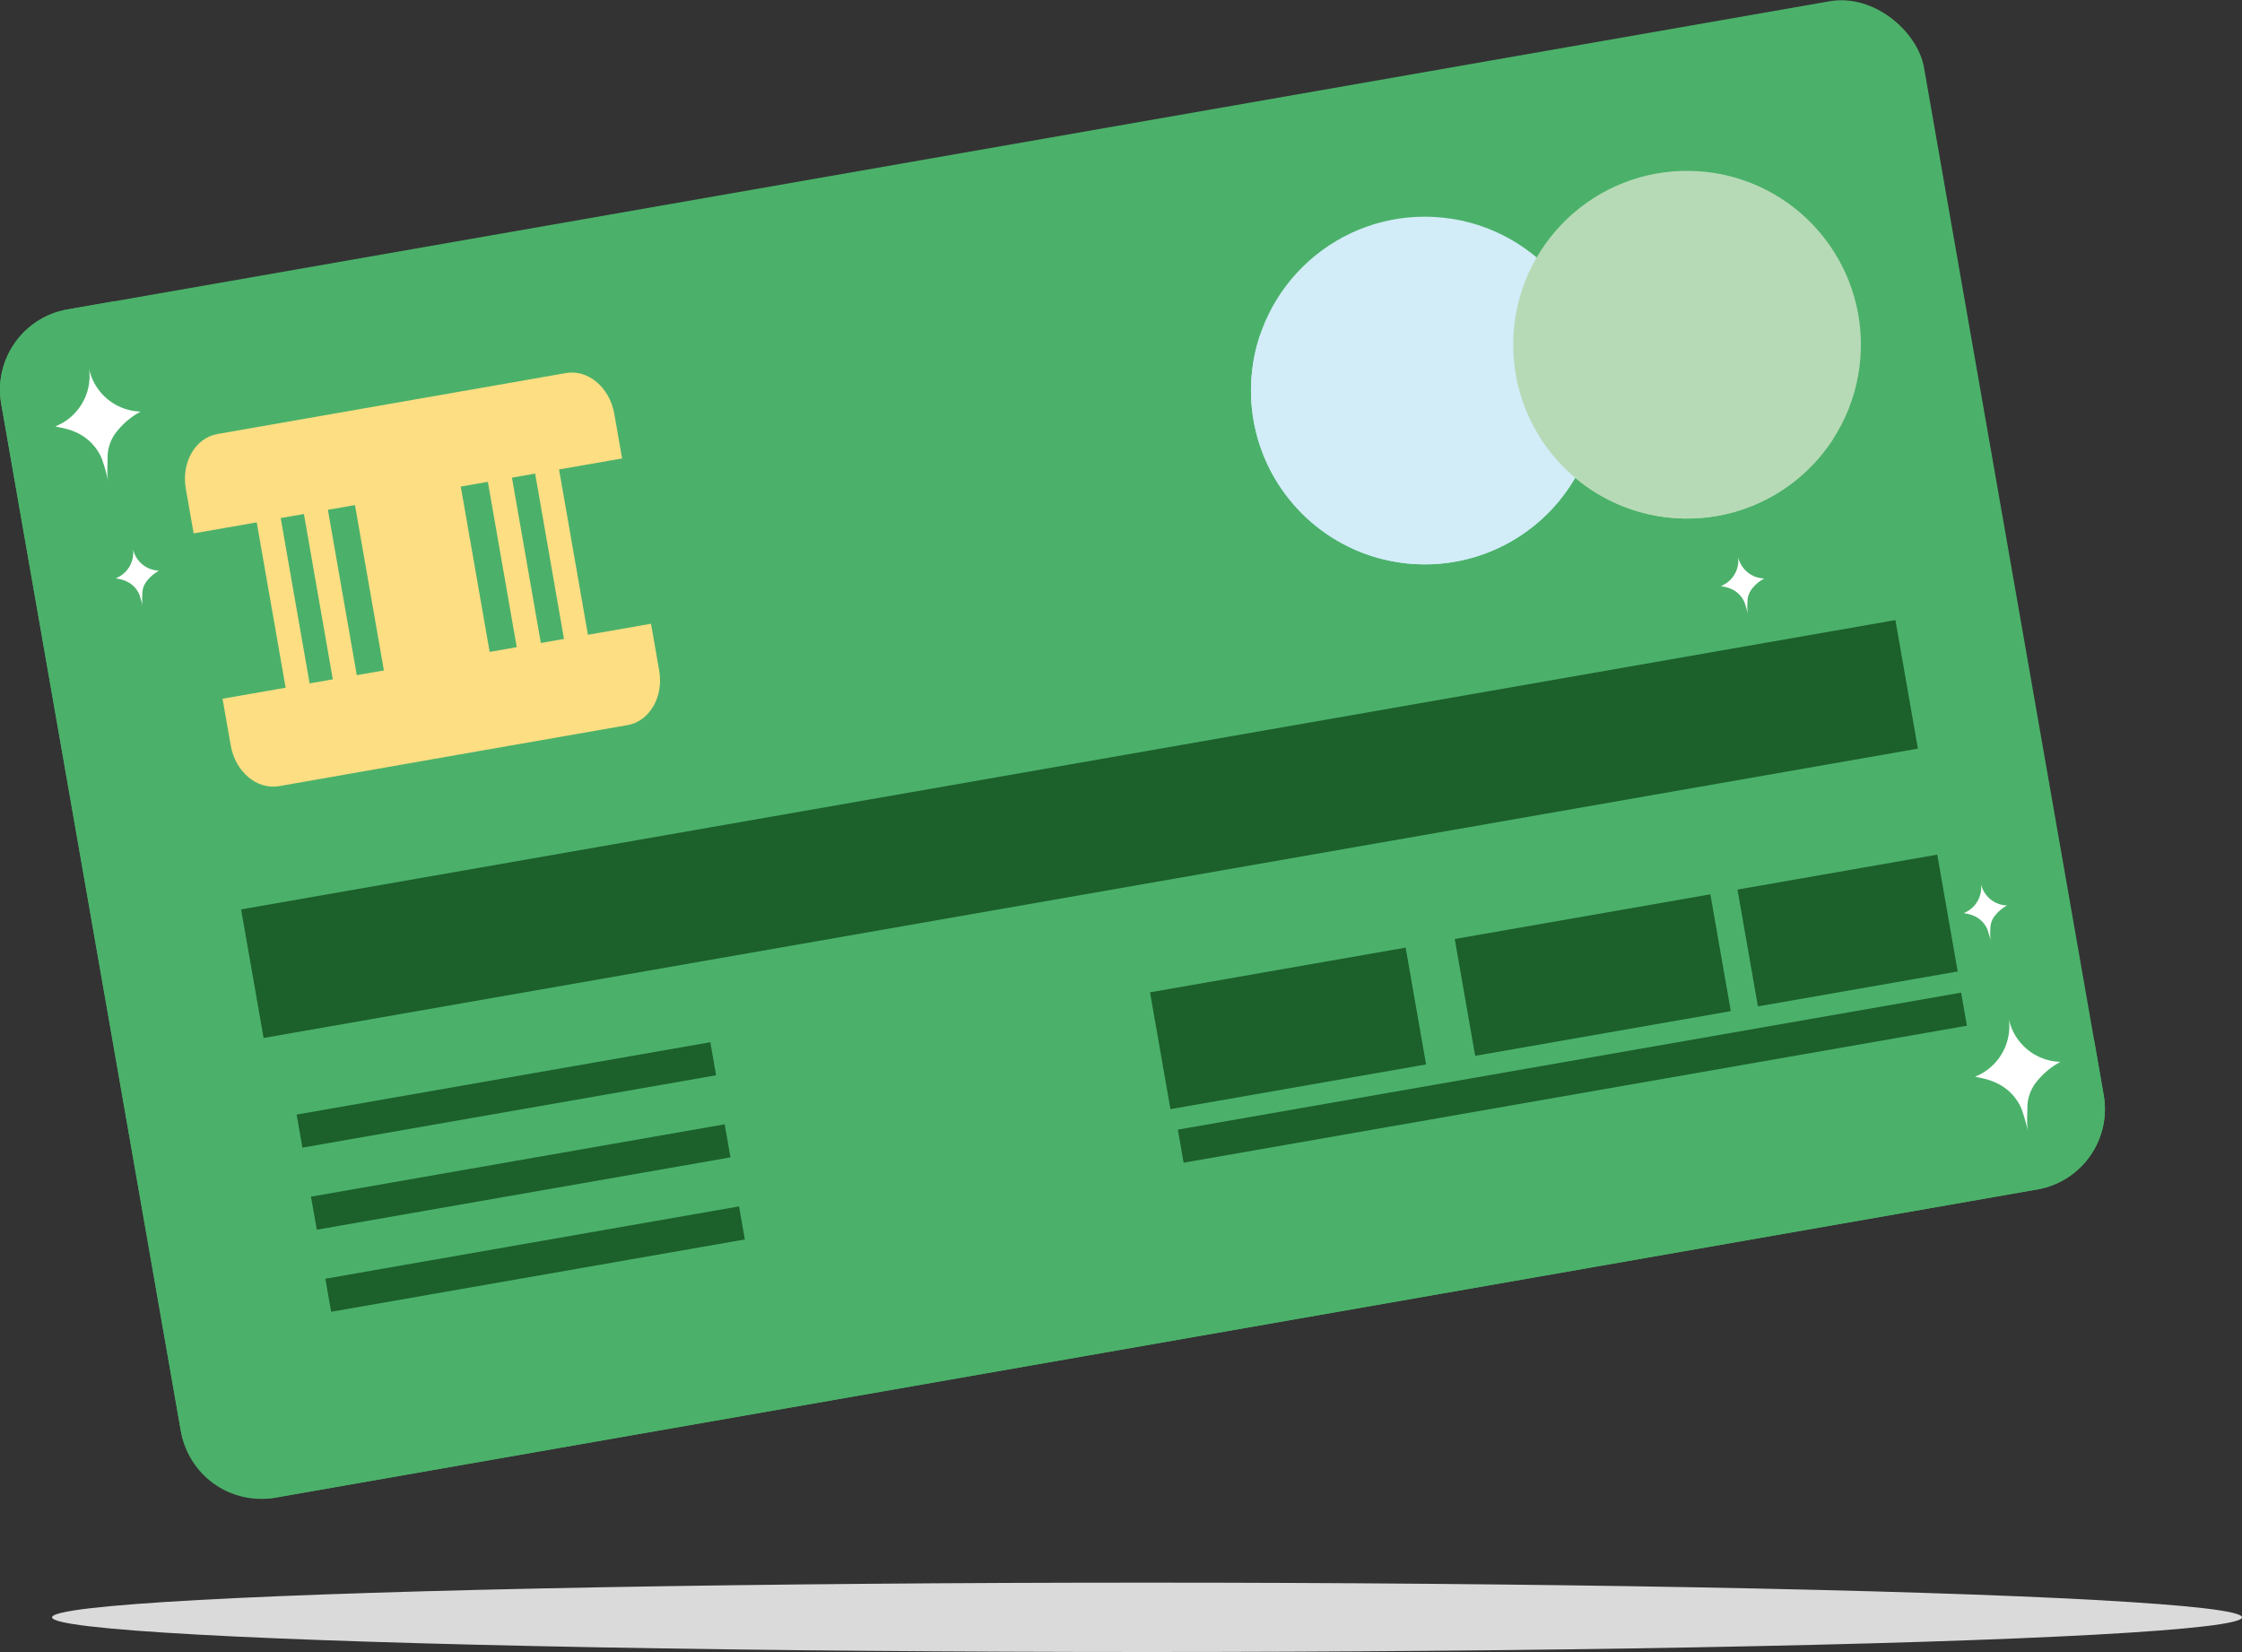 <svg xmlns="http://www.w3.org/2000/svg" viewBox="0 0 949.27 699.41"><rect x="0" y="0" width="949.27" height="699.41" fill="#333333" stroke="none"/><defs><style>.cls-1{isolation:isolate;}.cls-2,.cls-3{fill:#4bb16a;}.cls-3,.cls-6{mix-blend-mode:multiply;}.cls-4{fill:#d2ecf8;}.cls-5{fill:#b7dab6;}.cls-7{fill:#fdde83;}.cls-8{fill:#1c602c;}.cls-9{fill:#fff;}.cls-10{fill:#dadada;}</style></defs><title>Bank</title><g class="cls-1"><g id="Layer_2" data-name="Layer 2"><g id="Capa_1" data-name="Capa 1"><rect class="cls-2" x="32.38" y="61.95" width="826.48" height="510.67" rx="34.55" transform="translate(-48 81.52) rotate(-9.92)"/><path class="cls-3" d="M832.87,456.88c-45.42,12.64-91.49,22.32-138,30.05-65.85,11-132.31,18.93-199.12,20-67.73,1.13-136.75-5.1-201.19-27.05-63.44-21.61-121.34-60.39-159.74-116-27.43-39.72-46.94-84-61-130-6.69-22-11.4-44.45-16.87-66.75-3.22-13.12-6.28-26.31-8.31-39.64L28.6,131A34.56,34.56,0,0,0,.52,171L76.6,606a34.55,34.55,0,0,0,40,28.08l746-130.49a34.55,34.55,0,0,0,28.09-40l-4-23Q860,449.33,832.87,456.88Z"/><circle class="cls-4" cx="603.28" cy="165.35" r="73.6" transform="translate(402.84 757.9) rotate(-86.64)"/><circle class="cls-5" cx="714.29" cy="145.94" r="73.6" transform="translate(551.08 856.48) rotate(-88.61)"/><g class="cls-6"><path class="cls-4" d="M613.17,191.5c-30.27-9.25-59.28-25.15-79.55-49.94a73.61,73.61,0,0,0,133.62,60.21A256.67,256.67,0,0,1,613.17,191.5Z"/><path class="cls-5" d="M666.24,201.68a73.59,73.59,0,0,0,109.87-15.82C741.74,199.92,703.51,204.84,666.24,201.68Z"/></g><path class="cls-7" d="M263.4,194.1l-3.31-18.93c-1.95-11.15-11.1-18.86-20.45-17.23l-71.87,12.57-3.84.67L92.06,183.75c-9.34,1.64-15.34,12-13.39,23.15L82,225.83l26.7-4.67,12.24,70-26.71,4.67,3.46,19.78c1.95,11.15,11.11,18.86,20.45,17.23L190,320.23l3.84-.68L265.71,307c9.35-1.63,15.34-12,13.39-23.14l-3.46-19.78-26.71,4.67-12.23-70ZM140.91,287.62l-9.82,1.72-12.24-70,9.83-1.72Zm21.63-3.78-11.47,2-12.24-70,11.47-2ZM218.79,274l-11.47,2-12.23-70,11.47-2Zm20-3.49L229,272.23l-12.24-70,9.83-1.72Z"/><rect class="cls-8" x="101.54" y="323.35" width="711.07" height="55.26" transform="translate(-53.64 84) rotate(-9.92)"/><rect class="cls-8" x="490.43" y="410.28" width="109.88" height="50.21" transform="translate(-66.86 100.47) rotate(-9.92)"/><rect class="cls-8" x="125.5" y="456.46" width="177.82" height="14.21" transform="translate(-76.66 43.87) rotate(-9.92)"/><rect class="cls-8" x="131.58" y="491.21" width="177.82" height="14.21" transform="translate(-82.56 45.44) rotate(-9.92)"/><rect class="cls-8" x="137.66" y="525.96" width="177.82" height="14.21" transform="translate(-88.45 47.01) rotate(-9.92)"/><rect class="cls-8" x="497.41" y="449.15" width="336.68" height="14.21" transform="translate(-68.65 121.52) rotate(-9.92)"/><rect class="cls-8" x="619.45" y="387.71" width="109.88" height="50.21" transform="translate(-61.04 122.36) rotate(-9.92)"/><rect class="cls-8" x="739.34" y="368.84" width="85.87" height="50.21" transform="translate(-56.17 140.67) rotate(-9.92)"/><path class="cls-9" d="M37.75,156.3a23,23,0,0,1-14.43,24.27c.21-.08.78.14,1,.18l1.19.23c.76.16,1.51.33,2.26.53A25.92,25.92,0,0,1,32.14,183,21.27,21.27,0,0,1,43.07,194.1a17.9,17.9,0,0,1,.6,1.79,77.13,77.13,0,0,1,2.14,7.74c-.53-3.16-.33-5.5-.25-9.57a17.52,17.52,0,0,1,4.25-11.8,32,32,0,0,1,9.75-8A23,23,0,0,1,37.75,156.3Z"/><path class="cls-9" d="M850.58,431.61a23,23,0,0,1-14.42,24.27,3.25,3.25,0,0,1,1,.18l1.19.23c.76.16,1.52.33,2.27.53a27.71,27.71,0,0,1,4.35,1.53,21.26,21.26,0,0,1,10.94,11.06,17.9,17.9,0,0,1,.6,1.79,76.53,76.53,0,0,1,2.13,7.75c-.52-3.17-.33-5.51-.24-9.57a17.49,17.49,0,0,1,4.24-11.81,32.24,32.24,0,0,1,9.75-8A23,23,0,0,1,850.58,431.61Z"/><path class="cls-9" d="M56.33,232.52A11.67,11.67,0,0,1,49,244.84c.1,0,.39.07.51.09l.6.12c.39.08.77.16,1.15.26a13.18,13.18,0,0,1,2.21.78A10.82,10.82,0,0,1,59,251.7a7.45,7.45,0,0,1,.3.91c.36,1.31.86,2.59,1.09,3.93a24.37,24.37,0,0,1-.13-4.86,8.93,8.93,0,0,1,2.16-6,16.22,16.22,0,0,1,4.94-4.07A11.64,11.64,0,0,1,56.33,232.52Z"/><path class="cls-9" d="M735.92,235.82a11.65,11.65,0,0,1-7.32,12.32c.11,0,.4.07.51.09s.41.07.61.12c.38.08.77.16,1.15.26a13.5,13.5,0,0,1,2.21.78,10.77,10.77,0,0,1,5.54,5.61c.12.3.22.6.31.91a38.06,38.06,0,0,1,1.08,3.93,23.75,23.75,0,0,1-.12-4.86,8.85,8.85,0,0,1,2.15-6,16.38,16.38,0,0,1,5-4.07A11.67,11.67,0,0,1,735.92,235.82Z"/><path class="cls-9" d="M838.76,374.26a11.67,11.67,0,0,1-7.32,12.32c.1,0,.39.07.51.09l.6.12c.39.08.77.16,1.15.26a13.18,13.18,0,0,1,2.21.78,10.78,10.78,0,0,1,5.55,5.61,7.45,7.45,0,0,1,.3.91c.36,1.3.86,2.59,1.09,3.93a24.4,24.4,0,0,1-.13-4.86,8.91,8.91,0,0,1,2.16-6,16.22,16.22,0,0,1,4.94-4.07A11.65,11.65,0,0,1,838.76,374.26Z"/><ellipse class="cls-10" cx="485.66" cy="684.74" rx="463.62" ry="14.68"/></g></g></g></svg>
